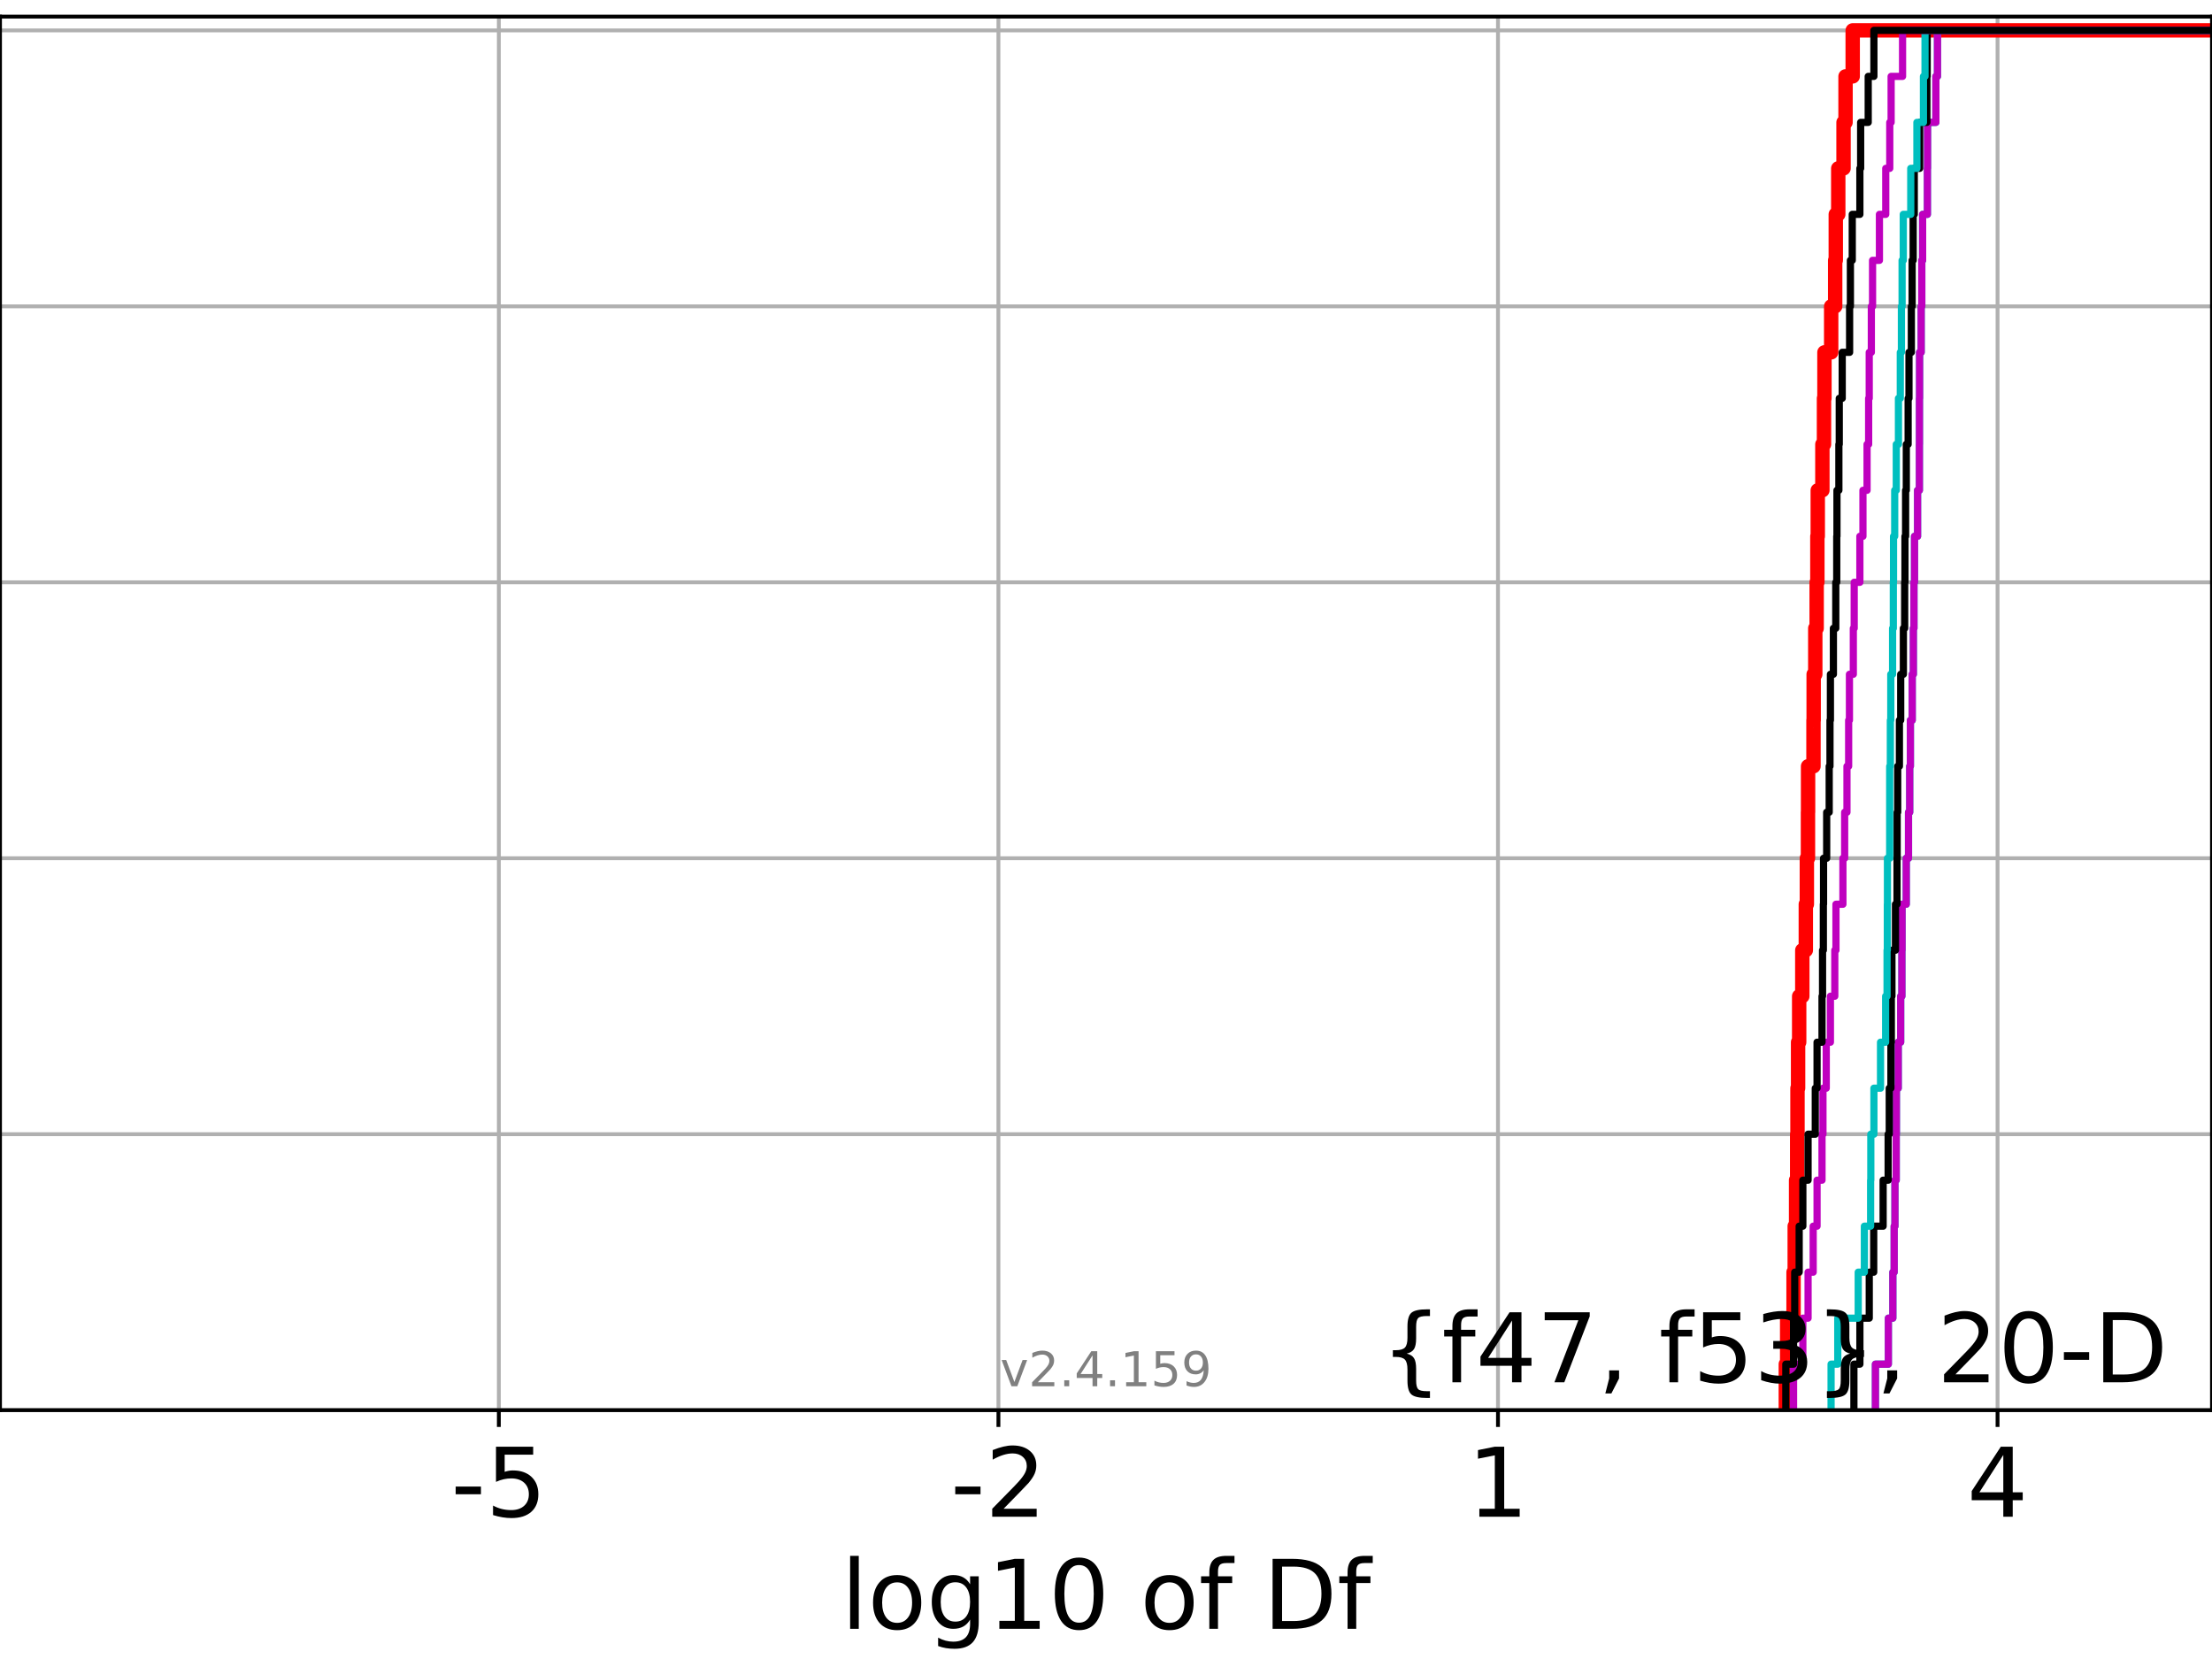<?xml version="1.0" encoding="utf-8" standalone="no"?>
<!DOCTYPE svg PUBLIC "-//W3C//DTD SVG 1.1//EN"
  "http://www.w3.org/Graphics/SVG/1.1/DTD/svg11.dtd">
<!-- Created with matplotlib (https://matplotlib.org/) -->
<svg height="345.6pt" version="1.1" viewBox="0 0 460.8 345.6" width="460.8pt" xmlns="http://www.w3.org/2000/svg" xmlns:xlink="http://www.w3.org/1999/xlink">
 <defs>
  <style type="text/css">*{stroke-linecap:butt;stroke-linejoin:round;}</style>
 </defs>
 <g id="figure_1">
  <g id="patch_1">
   <path d="M 0 345.6 
L 460.8 345.6 
L 460.8 0 
L 0 0 
z
" style="fill:#ffffff;"/>
  </g>
  <g id="axes_1">
   <g id="patch_2">
    <path d="M 0 293.76 
L 460.8 293.76 
L 460.8 3.456 
L 0 3.456 
z
" style="fill:#ffffff;"/>
   </g>
   <g id="matplotlib.axis_1">
    <g id="xtick_1">
     <g id="line2d_1">
      <path clip-path="url(#p27e9866539)" d="M 103.919 293.76 
L 103.919 3.456 
" style="fill:none;stroke:#b0b0b0;stroke-linecap:square;stroke-width:0.8;"/>
     </g>
     <g id="line2d_2">
      <defs>
       <path d="M 0 0 
L 0 3.5 
" id="mb95686b341" style="stroke:#000000;stroke-width:0.8;"/>
      </defs>
      <g>
       <use style="stroke:#000000;stroke-width:0.8;" x="103.919" xlink:href="#mb95686b341" y="293.76"/>
      </g>
     </g>
     <g id="text_1">
      <!-- -5 -->
      <g transform="translate(93.949 315.957)scale(0.2 -0.2)">
       <defs>
        <path d="M 4.891 31.391 
L 31.203 31.391 
L 31.203 23.391 
L 4.891 23.391 
z
" id="DejaVuSans-45"/>
        <path d="M 10.797 72.906 
L 49.516 72.906 
L 49.516 64.594 
L 19.828 64.594 
L 19.828 46.734 
Q 21.969 47.469 24.109 47.828 
Q 26.266 48.188 28.422 48.188 
Q 40.625 48.188 47.75 41.5 
Q 54.891 34.812 54.891 23.391 
Q 54.891 11.625 47.562 5.094 
Q 40.234 -1.422 26.906 -1.422 
Q 22.312 -1.422 17.547 -0.641 
Q 12.797 0.141 7.719 1.703 
L 7.719 11.625 
Q 12.109 9.234 16.797 8.062 
Q 21.484 6.891 26.703 6.891 
Q 35.156 6.891 40.078 11.328 
Q 45.016 15.766 45.016 23.391 
Q 45.016 31 40.078 35.438 
Q 35.156 39.891 26.703 39.891 
Q 22.75 39.891 18.812 39.016 
Q 14.891 38.141 10.797 36.281 
z
" id="DejaVuSans-53"/>
       </defs>
       <use xlink:href="#DejaVuSans-45"/>
       <use x="36.084" xlink:href="#DejaVuSans-53"/>
      </g>
     </g>
    </g>
    <g id="xtick_2">
     <g id="line2d_3">
      <path clip-path="url(#p27e9866539)" d="M 207.989 293.76 
L 207.989 3.456 
" style="fill:none;stroke:#b0b0b0;stroke-linecap:square;stroke-width:0.8;"/>
     </g>
     <g id="line2d_4">
      <g>
       <use style="stroke:#000000;stroke-width:0.8;" x="207.989" xlink:href="#mb95686b341" y="293.76"/>
      </g>
     </g>
     <g id="text_2">
      <!-- -2 -->
      <g transform="translate(198.018 315.957)scale(0.2 -0.2)">
       <defs>
        <path d="M 19.188 8.297 
L 53.609 8.297 
L 53.609 0 
L 7.328 0 
L 7.328 8.297 
Q 12.938 14.109 22.625 23.891 
Q 32.328 33.688 34.812 36.531 
Q 39.547 41.844 41.422 45.531 
Q 43.312 49.219 43.312 52.781 
Q 43.312 58.594 39.234 62.25 
Q 35.156 65.922 28.609 65.922 
Q 23.969 65.922 18.812 64.312 
Q 13.672 62.703 7.812 59.422 
L 7.812 69.391 
Q 13.766 71.781 18.938 73 
Q 24.125 74.219 28.422 74.219 
Q 39.75 74.219 46.484 68.547 
Q 53.219 62.891 53.219 53.422 
Q 53.219 48.922 51.531 44.891 
Q 49.859 40.875 45.406 35.406 
Q 44.188 33.984 37.641 27.219 
Q 31.109 20.453 19.188 8.297 
z
" id="DejaVuSans-50"/>
       </defs>
       <use xlink:href="#DejaVuSans-45"/>
       <use x="36.084" xlink:href="#DejaVuSans-50"/>
      </g>
     </g>
    </g>
    <g id="xtick_3">
     <g id="line2d_5">
      <path clip-path="url(#p27e9866539)" d="M 312.058 293.76 
L 312.058 3.456 
" style="fill:none;stroke:#b0b0b0;stroke-linecap:square;stroke-width:0.8;"/>
     </g>
     <g id="line2d_6">
      <g>
       <use style="stroke:#000000;stroke-width:0.8;" x="312.058" xlink:href="#mb95686b341" y="293.76"/>
      </g>
     </g>
     <g id="text_3">
      <!-- 1 -->
      <g transform="translate(305.696 315.957)scale(0.2 -0.2)">
       <defs>
        <path d="M 12.406 8.297 
L 28.516 8.297 
L 28.516 63.922 
L 10.984 60.406 
L 10.984 69.391 
L 28.422 72.906 
L 38.281 72.906 
L 38.281 8.297 
L 54.391 8.297 
L 54.391 0 
L 12.406 0 
z
" id="DejaVuSans-49"/>
       </defs>
       <use xlink:href="#DejaVuSans-49"/>
      </g>
     </g>
    </g>
    <g id="xtick_4">
     <g id="line2d_7">
      <path clip-path="url(#p27e9866539)" d="M 416.127 293.76 
L 416.127 3.456 
" style="fill:none;stroke:#b0b0b0;stroke-linecap:square;stroke-width:0.8;"/>
     </g>
     <g id="line2d_8">
      <g>
       <use style="stroke:#000000;stroke-width:0.8;" x="416.127" xlink:href="#mb95686b341" y="293.76"/>
      </g>
     </g>
     <g id="text_4">
      <!-- 4 -->
      <g transform="translate(409.765 315.957)scale(0.2 -0.2)">
       <defs>
        <path d="M 37.797 64.312 
L 12.891 25.391 
L 37.797 25.391 
z
M 35.203 72.906 
L 47.609 72.906 
L 47.609 25.391 
L 58.016 25.391 
L 58.016 17.188 
L 47.609 17.188 
L 47.609 0 
L 37.797 0 
L 37.797 17.188 
L 4.891 17.188 
L 4.891 26.703 
z
" id="DejaVuSans-52"/>
       </defs>
       <use xlink:href="#DejaVuSans-52"/>
      </g>
     </g>
    </g>
    <g id="text_5">
     <!-- log10 of Df -->
     <g transform="translate(175.214 339.313)scale(0.2 -0.2)">
      <defs>
       <path d="M 9.422 75.984 
L 18.406 75.984 
L 18.406 0 
L 9.422 0 
z
" id="DejaVuSans-108"/>
       <path d="M 30.609 48.391 
Q 23.391 48.391 19.188 42.75 
Q 14.984 37.109 14.984 27.297 
Q 14.984 17.484 19.156 11.844 
Q 23.344 6.203 30.609 6.203 
Q 37.797 6.203 41.984 11.859 
Q 46.188 17.531 46.188 27.297 
Q 46.188 37.016 41.984 42.703 
Q 37.797 48.391 30.609 48.391 
z
M 30.609 56 
Q 42.328 56 49.016 48.375 
Q 55.719 40.766 55.719 27.297 
Q 55.719 13.875 49.016 6.219 
Q 42.328 -1.422 30.609 -1.422 
Q 18.844 -1.422 12.172 6.219 
Q 5.516 13.875 5.516 27.297 
Q 5.516 40.766 12.172 48.375 
Q 18.844 56 30.609 56 
z
" id="DejaVuSans-111"/>
       <path d="M 45.406 27.984 
Q 45.406 37.75 41.375 43.109 
Q 37.359 48.484 30.078 48.484 
Q 22.859 48.484 18.828 43.109 
Q 14.797 37.75 14.797 27.984 
Q 14.797 18.266 18.828 12.891 
Q 22.859 7.516 30.078 7.516 
Q 37.359 7.516 41.375 12.891 
Q 45.406 18.266 45.406 27.984 
z
M 54.391 6.781 
Q 54.391 -7.172 48.188 -13.984 
Q 42 -20.797 29.203 -20.797 
Q 24.469 -20.797 20.266 -20.094 
Q 16.062 -19.391 12.109 -17.922 
L 12.109 -9.188 
Q 16.062 -11.328 19.922 -12.344 
Q 23.781 -13.375 27.781 -13.375 
Q 36.625 -13.375 41.016 -8.766 
Q 45.406 -4.156 45.406 5.172 
L 45.406 9.625 
Q 42.625 4.781 38.281 2.391 
Q 33.938 0 27.875 0 
Q 17.828 0 11.672 7.656 
Q 5.516 15.328 5.516 27.984 
Q 5.516 40.672 11.672 48.328 
Q 17.828 56 27.875 56 
Q 33.938 56 38.281 53.609 
Q 42.625 51.219 45.406 46.391 
L 45.406 54.688 
L 54.391 54.688 
z
" id="DejaVuSans-103"/>
       <path d="M 31.781 66.406 
Q 24.172 66.406 20.328 58.906 
Q 16.5 51.422 16.5 36.375 
Q 16.5 21.391 20.328 13.891 
Q 24.172 6.391 31.781 6.391 
Q 39.453 6.391 43.281 13.891 
Q 47.125 21.391 47.125 36.375 
Q 47.125 51.422 43.281 58.906 
Q 39.453 66.406 31.781 66.406 
z
M 31.781 74.219 
Q 44.047 74.219 50.516 64.516 
Q 56.984 54.828 56.984 36.375 
Q 56.984 17.969 50.516 8.266 
Q 44.047 -1.422 31.781 -1.422 
Q 19.531 -1.422 13.062 8.266 
Q 6.594 17.969 6.594 36.375 
Q 6.594 54.828 13.062 64.516 
Q 19.531 74.219 31.781 74.219 
z
" id="DejaVuSans-48"/>
       <path id="DejaVuSans-32"/>
       <path d="M 37.109 75.984 
L 37.109 68.5 
L 28.516 68.5 
Q 23.688 68.5 21.797 66.547 
Q 19.922 64.594 19.922 59.516 
L 19.922 54.688 
L 34.719 54.688 
L 34.719 47.703 
L 19.922 47.703 
L 19.922 0 
L 10.891 0 
L 10.891 47.703 
L 2.297 47.703 
L 2.297 54.688 
L 10.891 54.688 
L 10.891 58.5 
Q 10.891 67.625 15.141 71.797 
Q 19.391 75.984 28.609 75.984 
z
" id="DejaVuSans-102"/>
       <path d="M 19.672 64.797 
L 19.672 8.109 
L 31.594 8.109 
Q 46.688 8.109 53.688 14.938 
Q 60.688 21.781 60.688 36.531 
Q 60.688 51.172 53.688 57.984 
Q 46.688 64.797 31.594 64.797 
z
M 9.812 72.906 
L 30.078 72.906 
Q 51.266 72.906 61.172 64.094 
Q 71.094 55.281 71.094 36.531 
Q 71.094 17.672 61.125 8.828 
Q 51.172 0 30.078 0 
L 9.812 0 
z
" id="DejaVuSans-68"/>
      </defs>
      <use xlink:href="#DejaVuSans-108"/>
      <use x="27.783" xlink:href="#DejaVuSans-111"/>
      <use x="88.965" xlink:href="#DejaVuSans-103"/>
      <use x="152.441" xlink:href="#DejaVuSans-49"/>
      <use x="216.064" xlink:href="#DejaVuSans-48"/>
      <use x="279.688" xlink:href="#DejaVuSans-32"/>
      <use x="311.475" xlink:href="#DejaVuSans-111"/>
      <use x="372.656" xlink:href="#DejaVuSans-102"/>
      <use x="407.861" xlink:href="#DejaVuSans-32"/>
      <use x="439.648" xlink:href="#DejaVuSans-68"/>
      <use x="516.65" xlink:href="#DejaVuSans-102"/>
     </g>
    </g>
   </g>
   <g id="matplotlib.axis_2">
    <g id="ytick_1">
     <g id="line2d_9">
      <path clip-path="url(#p27e9866539)" d="M 0 293.76 
L 460.8 293.76 
" style="fill:none;stroke:#b0b0b0;stroke-linecap:square;stroke-width:0.8;"/>
     </g>
     <g id="line2d_10">
      <defs>
       <path d="M 0 0 
L -3.5 0 
" id="m4315acee2b" style="stroke:#000000;stroke-width:0.8;"/>
      </defs>
      <g>
       <use style="stroke:#000000;stroke-width:0.8;" x="0" xlink:href="#m4315acee2b" y="293.76"/>
      </g>
     </g>
    </g>
    <g id="ytick_2">
     <g id="line2d_11">
      <path clip-path="url(#p27e9866539)" d="M 0 236.274 
L 460.8 236.274 
" style="fill:none;stroke:#b0b0b0;stroke-linecap:square;stroke-width:0.8;"/>
     </g>
     <g id="line2d_12">
      <g>
       <use style="stroke:#000000;stroke-width:0.8;" x="0" xlink:href="#m4315acee2b" y="236.274"/>
      </g>
     </g>
    </g>
    <g id="ytick_3">
     <g id="line2d_13">
      <path clip-path="url(#p27e9866539)" d="M 0 178.788 
L 460.8 178.788 
" style="fill:none;stroke:#b0b0b0;stroke-linecap:square;stroke-width:0.8;"/>
     </g>
     <g id="line2d_14">
      <g>
       <use style="stroke:#000000;stroke-width:0.8;" x="0" xlink:href="#m4315acee2b" y="178.788"/>
      </g>
     </g>
    </g>
    <g id="ytick_4">
     <g id="line2d_15">
      <path clip-path="url(#p27e9866539)" d="M 0 121.302 
L 460.8 121.302 
" style="fill:none;stroke:#b0b0b0;stroke-linecap:square;stroke-width:0.8;"/>
     </g>
     <g id="line2d_16">
      <g>
       <use style="stroke:#000000;stroke-width:0.8;" x="0" xlink:href="#m4315acee2b" y="121.302"/>
      </g>
     </g>
    </g>
    <g id="ytick_5">
     <g id="line2d_17">
      <path clip-path="url(#p27e9866539)" d="M 0 63.816 
L 460.8 63.816 
" style="fill:none;stroke:#b0b0b0;stroke-linecap:square;stroke-width:0.8;"/>
     </g>
     <g id="line2d_18">
      <g>
       <use style="stroke:#000000;stroke-width:0.8;" x="0" xlink:href="#m4315acee2b" y="63.816"/>
      </g>
     </g>
    </g>
    <g id="ytick_6">
     <g id="line2d_19">
      <path clip-path="url(#p27e9866539)" d="M 0 6.33 
L 460.8 6.33 
" style="fill:none;stroke:#b0b0b0;stroke-linecap:square;stroke-width:0.8;"/>
     </g>
     <g id="line2d_20">
      <g>
       <use style="stroke:#000000;stroke-width:0.8;" x="0" xlink:href="#m4315acee2b" y="6.33"/>
      </g>
     </g>
    </g>
   </g>
   <g id="line2d_21">
    <path clip-path="url(#p27e9866539)" d="M 372.019 293.76 
L 372.019 284.179 
L 372.299 284.179 
L 372.299 274.598 
L 373.631 274.598 
L 373.631 265.017 
L 373.874 265.017 
L 373.874 255.436 
L 374.159 255.436 
L 374.159 245.855 
L 374.385 245.855 
L 374.385 236.274 
L 374.45 236.274 
L 374.45 226.693 
L 374.574 226.693 
L 374.574 217.112 
L 374.802 217.112 
L 374.802 207.531 
L 375.452 207.531 
L 375.452 197.95 
L 376.185 197.95 
L 376.185 188.369 
L 376.403 188.369 
L 376.403 178.788 
L 376.633 178.788 
L 376.633 169.207 
L 376.656 169.207 
L 376.656 159.626 
L 377.782 159.626 
L 377.782 150.045 
L 377.819 150.045 
L 377.819 140.464 
L 378.156 140.464 
L 378.156 130.883 
L 378.442 130.883 
L 378.442 121.302 
L 378.591 121.302 
L 378.591 111.721 
L 378.673 111.721 
L 378.673 102.14 
L 379.636 102.14 
L 379.636 92.559 
L 379.969 92.559 
L 379.969 82.978 
L 380.064 82.978 
L 380.064 73.397 
L 381.469 73.397 
L 381.469 63.816 
L 382.3 63.816 
L 382.3 54.235 
L 382.426 54.235 
L 382.426 44.654 
L 382.943 44.654 
L 382.943 35.073 
L 384.042 35.073 
L 384.042 25.492 
L 384.46 25.492 
L 384.46 15.911 
L 385.951 15.911 
L 385.951 6.33 
L 385.951 6.33 
L 385.951 6.33 
L 460.8 6.33 
" style="fill:none;stroke:#ff0000;stroke-linecap:square;stroke-width:3;"/>
   </g>
   <g id="line2d_22">
    <path clip-path="url(#p27e9866539)" d="M 390.685 293.76 
L 390.685 284.179 
L 393.38 284.179 
L 393.38 274.598 
L 394.314 274.598 
L 394.314 265.017 
L 394.591 265.017 
L 394.591 255.436 
L 394.753 255.436 
L 394.753 245.855 
L 395.017 245.855 
L 395.017 236.274 
L 395.05 236.274 
L 395.05 226.693 
L 395.436 226.693 
L 395.436 217.112 
L 395.945 217.112 
L 395.945 207.531 
L 396.197 207.531 
L 396.197 197.95 
L 396.233 197.95 
L 396.233 188.369 
L 397.109 188.369 
L 397.109 178.788 
L 397.577 178.788 
L 397.577 169.207 
L 397.826 169.207 
L 397.826 159.626 
L 397.972 159.626 
L 397.972 150.045 
L 398.354 150.045 
L 398.354 140.464 
L 398.586 140.464 
L 398.586 130.883 
L 398.714 130.883 
L 398.714 121.302 
L 398.829 121.302 
L 398.829 111.721 
L 399.464 111.721 
L 399.464 102.14 
L 399.845 102.14 
L 399.845 92.559 
L 399.856 92.559 
L 399.856 82.978 
L 399.882 82.978 
L 399.882 73.397 
L 400.215 73.397 
L 400.215 63.816 
L 400.345 63.816 
L 400.345 54.235 
L 400.516 54.235 
L 400.516 44.654 
L 401.511 44.654 
L 401.511 35.073 
L 401.538 35.073 
L 401.538 25.492 
L 403.279 25.492 
L 403.279 15.911 
L 403.612 15.911 
L 403.612 6.33 
L 403.612 6.33 
L 403.612 6.33 
L 460.8 6.33 
" style="fill:none;stroke:#00bfbf;stroke-linecap:square;stroke-width:1.5;"/>
   </g>
   <g id="line2d_23">
    <path clip-path="url(#p27e9866539)" d="M 390.685 293.76 
L 390.685 284.179 
L 393.38 284.179 
L 393.38 274.598 
L 394.314 274.598 
L 394.314 265.017 
L 394.591 265.017 
L 394.591 255.436 
L 394.753 255.436 
L 394.753 245.855 
L 395.017 245.855 
L 395.017 236.274 
L 395.05 236.274 
L 395.05 226.693 
L 395.436 226.693 
L 395.436 217.112 
L 395.945 217.112 
L 395.945 207.531 
L 396.197 207.531 
L 396.197 197.95 
L 396.233 197.95 
L 396.233 188.369 
L 397.109 188.369 
L 397.109 178.788 
L 397.577 178.788 
L 397.577 169.207 
L 397.826 169.207 
L 397.826 159.626 
L 397.972 159.626 
L 397.972 150.045 
L 398.354 150.045 
L 398.354 140.464 
L 398.586 140.464 
L 398.586 130.883 
L 398.714 130.883 
L 398.714 121.302 
L 398.829 121.302 
L 398.829 111.721 
L 399.464 111.721 
L 399.464 102.14 
L 399.845 102.14 
L 399.845 92.559 
L 399.856 92.559 
L 399.856 82.978 
L 399.882 82.978 
L 399.882 73.397 
L 400.215 73.397 
L 400.215 63.816 
L 400.345 63.816 
L 400.345 54.235 
L 400.516 54.235 
L 400.516 44.654 
L 401.511 44.654 
L 401.511 35.073 
L 401.538 35.073 
L 401.538 25.492 
L 403.279 25.492 
L 403.279 15.911 
L 403.612 15.911 
L 403.612 6.33 
L 403.612 6.33 
L 403.612 6.33 
L 460.8 6.33 
" style="fill:none;stroke:#bf00bf;stroke-linecap:square;stroke-width:1.5;"/>
   </g>
   <g id="line2d_24">
    <path clip-path="url(#p27e9866539)" d="M 386.204 293.76 
L 386.204 284.179 
L 387.449 284.179 
L 387.449 274.598 
L 389.401 274.598 
L 389.401 265.017 
L 390.33 265.017 
L 390.33 255.436 
L 392.29 255.436 
L 392.29 245.855 
L 393.336 245.855 
L 393.336 236.274 
L 393.566 236.274 
L 393.566 226.693 
L 393.912 226.693 
L 393.912 217.112 
L 393.998 217.112 
L 393.998 207.531 
L 394.125 207.531 
L 394.125 197.95 
L 394.859 197.95 
L 394.859 188.369 
L 395.186 188.369 
L 395.186 178.788 
L 395.211 178.788 
L 395.211 169.207 
L 395.324 169.207 
L 395.324 159.626 
L 395.682 159.626 
L 395.682 150.045 
L 395.952 150.045 
L 395.952 140.464 
L 396.51 140.464 
L 396.51 130.883 
L 396.778 130.883 
L 396.778 121.302 
L 396.839 121.302 
L 396.839 111.721 
L 396.972 111.721 
L 396.972 102.14 
L 397.12 102.14 
L 397.12 92.559 
L 397.5 92.559 
L 397.5 82.978 
L 397.674 82.978 
L 397.674 73.397 
L 398.169 73.397 
L 398.169 63.816 
L 398.334 63.816 
L 398.334 54.235 
L 398.548 54.235 
L 398.548 44.654 
L 398.778 44.654 
L 398.778 35.073 
L 399.902 35.073 
L 399.902 25.492 
L 401.405 25.492 
L 401.405 15.911 
L 401.466 15.911 
L 401.466 6.33 
L 401.466 6.33 
L 401.466 6.33 
L 460.8 6.33 
" style="fill:none;stroke:#000000;stroke-linecap:square;stroke-width:1.5;"/>
   </g>
   <g id="line2d_25">
    <path clip-path="url(#p27e9866539)" d="M 381.447 293.76 
L 381.447 284.179 
L 382.841 284.179 
L 382.841 274.598 
L 387.1 274.598 
L 387.1 265.017 
L 388.383 265.017 
L 388.383 255.436 
L 389.684 255.436 
L 389.684 245.855 
L 389.725 245.855 
L 389.725 236.274 
L 390.371 236.274 
L 390.371 226.693 
L 391.747 226.693 
L 391.747 217.112 
L 392.81 217.112 
L 392.81 207.531 
L 393.11 207.531 
L 393.11 197.95 
L 393.168 197.95 
L 393.168 188.369 
L 393.19 188.369 
L 393.19 178.788 
L 393.655 178.788 
L 393.655 169.207 
L 393.658 169.207 
L 393.658 159.626 
L 393.795 159.626 
L 393.795 150.045 
L 393.884 150.045 
L 393.884 140.464 
L 394.26 140.464 
L 394.26 130.883 
L 394.415 130.883 
L 394.415 121.302 
L 394.455 121.302 
L 394.455 111.721 
L 394.702 111.721 
L 394.702 102.14 
L 395.031 102.14 
L 395.031 92.559 
L 395.481 92.559 
L 395.481 82.978 
L 395.867 82.978 
L 395.867 73.397 
L 396.099 73.397 
L 396.099 63.816 
L 396.241 63.816 
L 396.241 54.235 
L 396.488 54.235 
L 396.488 44.654 
L 398.046 44.654 
L 398.046 35.073 
L 399.326 35.073 
L 399.326 25.492 
L 400.688 25.492 
L 400.688 15.911 
L 401.018 15.911 
L 401.018 6.33 
L 401.018 6.33 
L 401.018 6.33 
L 460.8 6.33 
" style="fill:none;stroke:#00bfbf;stroke-linecap:square;stroke-width:1.5;"/>
   </g>
   <g id="line2d_26">
    <path clip-path="url(#p27e9866539)" d="M 373.631 293.76 
L 373.631 284.179 
L 375.565 284.179 
L 375.565 274.598 
L 376.656 274.598 
L 376.656 265.017 
L 377.719 265.017 
L 377.719 255.436 
L 378.528 255.436 
L 378.528 245.855 
L 379.559 245.855 
L 379.559 236.274 
L 379.756 236.274 
L 379.756 226.693 
L 380.443 226.693 
L 380.443 217.112 
L 381.31 217.112 
L 381.31 207.531 
L 382.221 207.531 
L 382.221 197.95 
L 382.463 197.95 
L 382.463 188.369 
L 383.913 188.369 
L 383.913 178.788 
L 384.275 178.788 
L 384.275 169.207 
L 384.757 169.207 
L 384.757 159.626 
L 385.107 159.626 
L 385.107 150.045 
L 385.272 150.045 
L 385.272 140.464 
L 386.082 140.464 
L 386.082 130.883 
L 386.265 130.883 
L 386.265 121.302 
L 387.446 121.302 
L 387.446 111.721 
L 388.087 111.721 
L 388.087 102.14 
L 388.942 102.14 
L 388.942 92.559 
L 389.272 92.559 
L 389.272 82.978 
L 389.396 82.978 
L 389.396 73.397 
L 389.836 73.397 
L 389.836 63.816 
L 390.088 63.816 
L 390.088 54.235 
L 391.519 54.235 
L 391.519 44.654 
L 392.837 44.654 
L 392.837 35.073 
L 393.672 35.073 
L 393.672 25.492 
L 393.956 25.492 
L 393.956 15.911 
L 396.338 15.911 
L 396.338 6.33 
L 396.338 6.33 
L 396.338 6.33 
L 460.8 6.33 
" style="fill:none;stroke:#bf00bf;stroke-linecap:square;stroke-width:1.5;"/>
   </g>
   <g id="line2d_27">
    <path clip-path="url(#p27e9866539)" d="M 372.019 293.76 
L 372.019 284.179 
L 373.631 284.179 
L 373.631 274.598 
L 373.874 274.598 
L 373.874 265.017 
L 374.802 265.017 
L 374.802 255.436 
L 375.565 255.436 
L 375.565 245.855 
L 376.656 245.855 
L 376.656 236.274 
L 378.156 236.274 
L 378.156 226.693 
L 378.528 226.693 
L 378.528 217.112 
L 379.559 217.112 
L 379.559 207.531 
L 379.669 207.531 
L 379.669 197.95 
L 379.838 197.95 
L 379.838 188.369 
L 379.879 188.369 
L 379.879 178.788 
L 380.531 178.788 
L 380.531 169.207 
L 381.056 169.207 
L 381.056 159.626 
L 381.22 159.626 
L 381.22 150.045 
L 381.31 150.045 
L 381.31 140.464 
L 381.932 140.464 
L 381.932 130.883 
L 382.426 130.883 
L 382.426 121.302 
L 382.627 121.302 
L 382.627 111.721 
L 382.673 111.721 
L 382.673 102.14 
L 383.072 102.14 
L 383.072 92.559 
L 383.152 92.559 
L 383.152 82.978 
L 383.769 82.978 
L 383.769 73.397 
L 385.308 73.397 
L 385.308 63.816 
L 385.473 63.816 
L 385.473 54.235 
L 385.86 54.235 
L 385.86 44.654 
L 387.446 44.654 
L 387.446 35.073 
L 387.608 35.073 
L 387.608 25.492 
L 389.182 25.492 
L 389.182 15.911 
L 390.368 15.911 
L 390.368 6.33 
L 390.368 6.33 
L 390.368 6.33 
L 460.8 6.33 
" style="fill:none;stroke:#000000;stroke-linecap:square;stroke-width:1.5;"/>
   </g>
   <g id="patch_3">
    <path d="M 0 293.76 
L 0 3.456 
" style="fill:none;stroke:#000000;stroke-linecap:square;stroke-linejoin:miter;stroke-width:0.8;"/>
   </g>
   <g id="patch_4">
    <path d="M 460.8 293.76 
L 460.8 3.456 
" style="fill:none;stroke:#000000;stroke-linecap:square;stroke-linejoin:miter;stroke-width:0.8;"/>
   </g>
   <g id="patch_5">
    <path d="M 0 293.76 
L 460.8 293.76 
" style="fill:none;stroke:#000000;stroke-linecap:square;stroke-linejoin:miter;stroke-width:0.8;"/>
   </g>
   <g id="patch_6">
    <path d="M 0 3.456 
L 460.8 3.456 
" style="fill:none;stroke:#000000;stroke-linecap:square;stroke-linejoin:miter;stroke-width:0.8;"/>
   </g>
   <g id="text_6">
    <!-- {f47, f53}, 20-D -->
    <g transform="translate(287.662 287.954)scale(0.2 -0.2)">
     <defs>
      <path d="M 51.125 -9.281 
L 51.125 -16.312 
L 48.094 -16.312 
Q 35.938 -16.312 31.812 -12.688 
Q 27.688 -9.078 27.688 1.703 
L 27.688 13.375 
Q 27.688 20.75 25.047 23.578 
Q 22.406 26.422 15.484 26.422 
L 12.5 26.422 
L 12.5 33.406 
L 15.484 33.406 
Q 22.469 33.406 25.078 36.203 
Q 27.688 39.016 27.688 46.297 
L 27.688 58.016 
Q 27.688 68.797 31.812 72.391 
Q 35.938 75.984 48.094 75.984 
L 51.125 75.984 
L 51.125 69 
L 47.797 69 
Q 40.922 69 38.812 66.844 
Q 36.719 64.703 36.719 57.812 
L 36.719 45.703 
Q 36.719 38.031 34.5 34.562 
Q 32.281 31.109 26.906 29.891 
Q 32.328 28.562 34.516 25.094 
Q 36.719 21.625 36.719 14.016 
L 36.719 1.906 
Q 36.719 -4.984 38.812 -7.125 
Q 40.922 -9.281 47.797 -9.281 
z
" id="DejaVuSans-123"/>
      <path d="M 8.203 72.906 
L 55.078 72.906 
L 55.078 68.703 
L 28.609 0 
L 18.312 0 
L 43.219 64.594 
L 8.203 64.594 
z
" id="DejaVuSans-55"/>
      <path d="M 11.719 12.406 
L 22.016 12.406 
L 22.016 4 
L 14.016 -11.625 
L 7.719 -11.625 
L 11.719 4 
z
" id="DejaVuSans-44"/>
      <path d="M 40.578 39.312 
Q 47.656 37.797 51.625 33 
Q 55.609 28.219 55.609 21.188 
Q 55.609 10.406 48.188 4.484 
Q 40.766 -1.422 27.094 -1.422 
Q 22.516 -1.422 17.656 -0.516 
Q 12.797 0.391 7.625 2.203 
L 7.625 11.719 
Q 11.719 9.328 16.594 8.109 
Q 21.484 6.891 26.812 6.891 
Q 36.078 6.891 40.938 10.547 
Q 45.797 14.203 45.797 21.188 
Q 45.797 27.641 41.281 31.266 
Q 36.766 34.906 28.719 34.906 
L 20.219 34.906 
L 20.219 43.016 
L 29.109 43.016 
Q 36.375 43.016 40.234 45.922 
Q 44.094 48.828 44.094 54.297 
Q 44.094 59.906 40.109 62.906 
Q 36.141 65.922 28.719 65.922 
Q 24.656 65.922 20.016 65.031 
Q 15.375 64.156 9.812 62.312 
L 9.812 71.094 
Q 15.438 72.656 20.344 73.438 
Q 25.25 74.219 29.594 74.219 
Q 40.828 74.219 47.359 69.109 
Q 53.906 64.016 53.906 55.328 
Q 53.906 49.266 50.438 45.094 
Q 46.969 40.922 40.578 39.312 
z
" id="DejaVuSans-51"/>
      <path d="M 12.5 -9.281 
L 15.922 -9.281 
Q 22.75 -9.281 24.828 -7.172 
Q 26.906 -5.078 26.906 1.906 
L 26.906 14.016 
Q 26.906 21.625 29.094 25.094 
Q 31.297 28.562 36.719 29.891 
Q 31.297 31.109 29.094 34.562 
Q 26.906 38.031 26.906 45.703 
L 26.906 57.812 
Q 26.906 64.75 24.828 66.875 
Q 22.75 69 15.922 69 
L 12.5 69 
L 12.5 75.984 
L 15.578 75.984 
Q 27.734 75.984 31.812 72.391 
Q 35.891 68.797 35.891 58.016 
L 35.891 46.297 
Q 35.891 39.016 38.516 36.203 
Q 41.156 33.406 48.094 33.406 
L 51.125 33.406 
L 51.125 26.422 
L 48.094 26.422 
Q 41.156 26.422 38.516 23.578 
Q 35.891 20.75 35.891 13.375 
L 35.891 1.703 
Q 35.891 -9.078 31.812 -12.688 
Q 27.734 -16.312 15.578 -16.312 
L 12.5 -16.312 
z
" id="DejaVuSans-125"/>
     </defs>
     <use xlink:href="#DejaVuSans-123"/>
     <use x="63.623" xlink:href="#DejaVuSans-102"/>
     <use x="98.828" xlink:href="#DejaVuSans-52"/>
     <use x="162.451" xlink:href="#DejaVuSans-55"/>
     <use x="226.074" xlink:href="#DejaVuSans-44"/>
     <use x="257.861" xlink:href="#DejaVuSans-32"/>
     <use x="289.648" xlink:href="#DejaVuSans-102"/>
     <use x="324.854" xlink:href="#DejaVuSans-53"/>
     <use x="388.477" xlink:href="#DejaVuSans-51"/>
     <use x="452.1" xlink:href="#DejaVuSans-125"/>
     <use x="515.723" xlink:href="#DejaVuSans-44"/>
     <use x="547.51" xlink:href="#DejaVuSans-32"/>
     <use x="579.297" xlink:href="#DejaVuSans-50"/>
     <use x="642.92" xlink:href="#DejaVuSans-48"/>
     <use x="706.543" xlink:href="#DejaVuSans-45"/>
     <use x="742.627" xlink:href="#DejaVuSans-68"/>
    </g>
   </g>
   <g id="text_7">
    <!-- v2.4.159 -->
    <g style="fill:#808080;" transform="translate(208.356 288.777)scale(0.1 -0.1)">
     <defs>
      <path d="M 2.984 54.688 
L 12.5 54.688 
L 29.594 8.797 
L 46.688 54.688 
L 56.203 54.688 
L 35.688 0 
L 23.484 0 
z
" id="DejaVuSans-118"/>
      <path d="M 10.688 12.406 
L 21 12.406 
L 21 0 
L 10.688 0 
z
" id="DejaVuSans-46"/>
      <path d="M 10.984 1.516 
L 10.984 10.5 
Q 14.703 8.734 18.5 7.812 
Q 22.312 6.891 25.984 6.891 
Q 35.75 6.891 40.891 13.453 
Q 46.047 20.016 46.781 33.406 
Q 43.953 29.203 39.594 26.953 
Q 35.25 24.703 29.984 24.703 
Q 19.047 24.703 12.672 31.312 
Q 6.297 37.938 6.297 49.422 
Q 6.297 60.641 12.938 67.422 
Q 19.578 74.219 30.609 74.219 
Q 43.266 74.219 49.922 64.516 
Q 56.594 54.828 56.594 36.375 
Q 56.594 19.141 48.406 8.859 
Q 40.234 -1.422 26.422 -1.422 
Q 22.703 -1.422 18.891 -0.688 
Q 15.094 0.047 10.984 1.516 
z
M 30.609 32.422 
Q 37.25 32.422 41.125 36.953 
Q 45.016 41.5 45.016 49.422 
Q 45.016 57.281 41.125 61.844 
Q 37.25 66.406 30.609 66.406 
Q 23.969 66.406 20.094 61.844 
Q 16.219 57.281 16.219 49.422 
Q 16.219 41.5 20.094 36.953 
Q 23.969 32.422 30.609 32.422 
z
" id="DejaVuSans-57"/>
     </defs>
     <use xlink:href="#DejaVuSans-118"/>
     <use x="59.18" xlink:href="#DejaVuSans-50"/>
     <use x="122.803" xlink:href="#DejaVuSans-46"/>
     <use x="154.59" xlink:href="#DejaVuSans-52"/>
     <use x="218.213" xlink:href="#DejaVuSans-46"/>
     <use x="250" xlink:href="#DejaVuSans-49"/>
     <use x="313.623" xlink:href="#DejaVuSans-53"/>
     <use x="377.246" xlink:href="#DejaVuSans-57"/>
    </g>
   </g>
  </g>
 </g>
 <defs>
  <clipPath id="p27e9866539">
   <rect height="290.304" width="460.8" x="0" y="3.456"/>
  </clipPath>
 </defs>
</svg>
